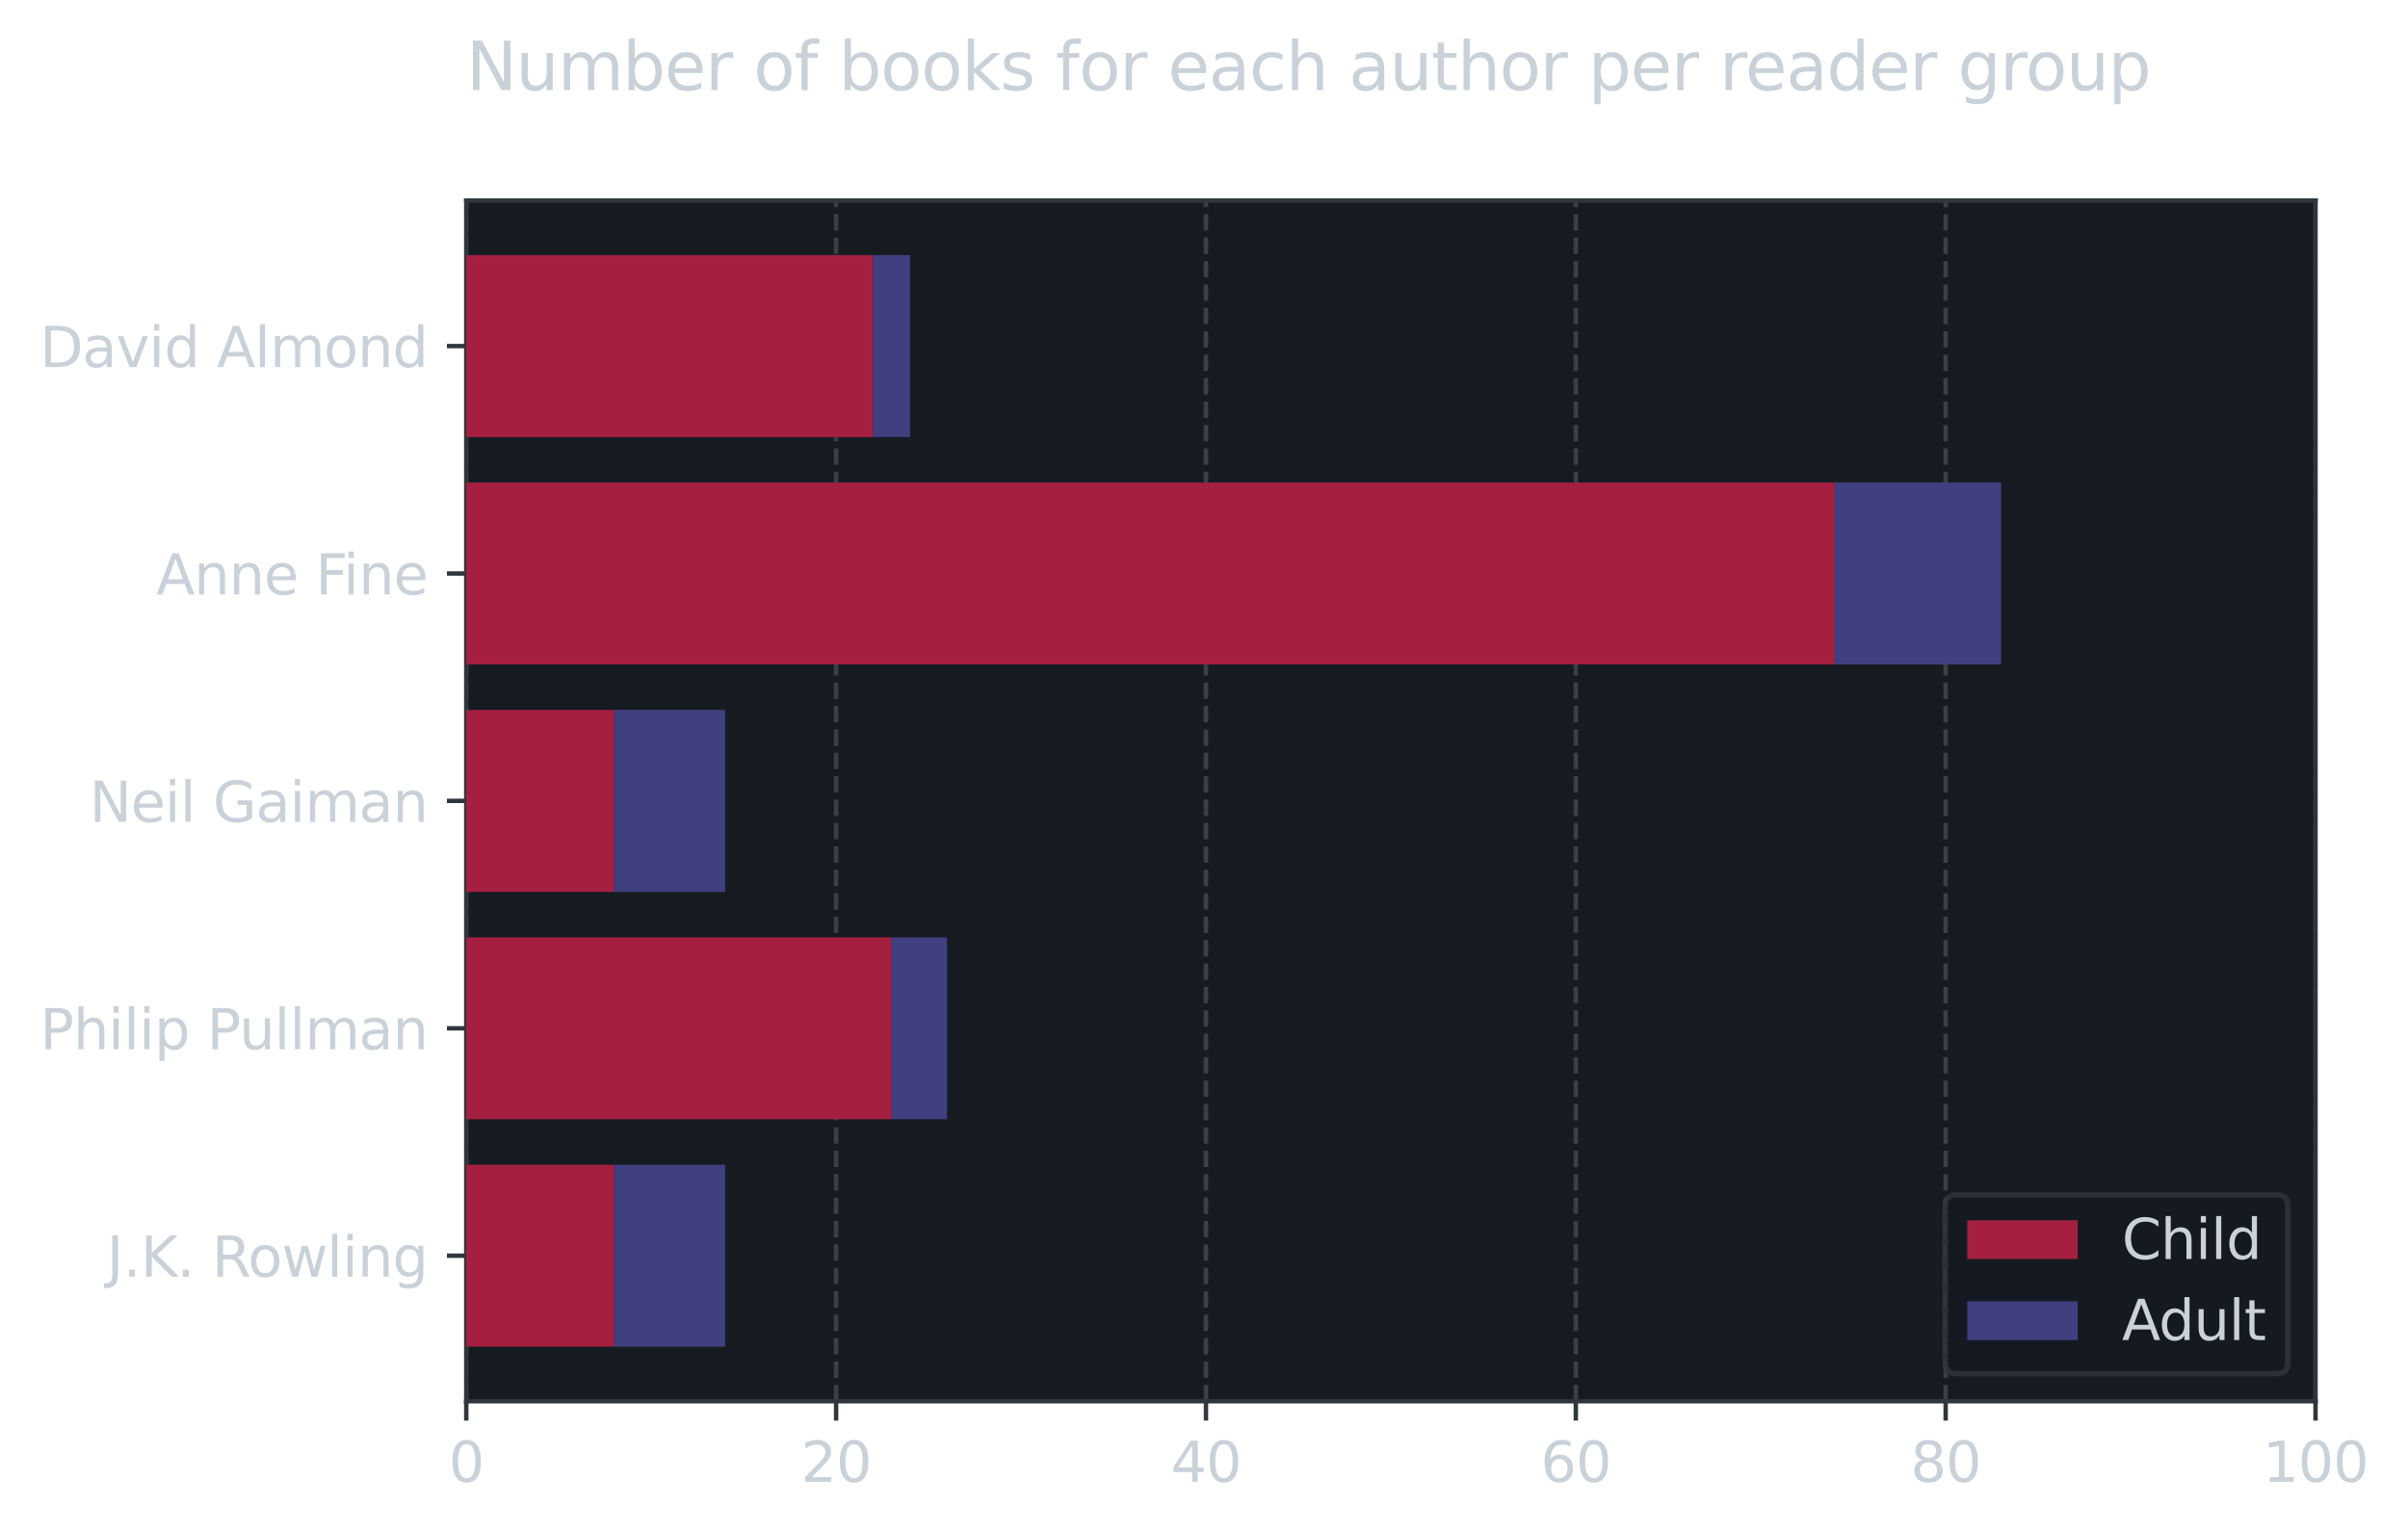 <?xml version="1.0" encoding="utf-8" standalone="no"?>
 <!DOCTYPE svg PUBLIC "-//W3C//DTD SVG 1.1//EN"
   "http://www.w3.org/Graphics/SVG/1.1/DTD/svg11.dtd">
 <svg xmlns:xlink="http://www.w3.org/1999/xlink" width="435.959pt" height="277.636pt" viewBox="0 0 435.959 277.636" xmlns="http://www.w3.org/2000/svg" version="1.1">
  <defs>
   <style type="text/css">*{stroke-linejoin: round; stroke-linecap: butt; fill: #c9d1d9;}</style>
  </defs>
  <g id="figure_1">
   <g id="patch_1">
    <path d="M 0 277.636 
 L 435.959 277.636 
 L 435.959 0 
 L 0 0 
 L 0 277.636 
 z
 " style="fill: none"/>
   </g>
   <g id="axes_1">
    <g id="patch_2">
     <path d="M 84.416 253.758 
 L 419.216 253.758 
 L 419.216 36.318 
 L 84.416 36.318 
 z
 " style="fill: #161b22"/>
    </g>
    <g id="matplotlib.axis_1">
     <g id="xtick_1">
      <g id="line2d_1">
       <path d="M 84.416 253.758 
 L 84.416 36.318 
 " clip-path="url(#p5e160c238b)" style="fill: none; stroke-dasharray: 2.96,1.28; stroke-dashoffset: 0; stroke: #b0b0b0; stroke-opacity: 0.25; stroke-width: 0.8"/>
      </g>
      <g id="line2d_2">
       <defs>
        <path id="md102bcd738" d="M 0 0 
 L 0 3.5 
 " style="stroke: #30363d; stroke-width: 0.8"/>
       </defs>
       <g>
        <use xlink:href="#md102bcd738" x="84.416" y="253.758" style="stroke: #30363d; stroke-width: 0.8"/>
       </g>
      </g>
      <g id="text_1">
       <!-- 0 -->
       <g transform="translate(81.234 268.357)scale(0.1 -0.1)">
        <defs>
         <path id="DejaVuSans-30" d="M 2034 4250 
 Q 1547 4250 1301 3770 
 Q 1056 3291 1056 2328 
 Q 1056 1369 1301 889 
 Q 1547 409 2034 409 
 Q 2525 409 2770 889 
 Q 3016 1369 3016 2328 
 Q 3016 3291 2770 3770 
 Q 2525 4250 2034 4250 
 z
 M 2034 4750 
 Q 2819 4750 3233 4129 
 Q 3647 3509 3647 2328 
 Q 3647 1150 3233 529 
 Q 2819 -91 2034 -91 
 Q 1250 -91 836 529 
 Q 422 1150 422 2328 
 Q 422 3509 836 4129 
 Q 1250 4750 2034 4750 
 z
 " transform="scale(0.016)"/>
        </defs>
        <use xlink:href="#DejaVuSans-30"/>
       </g>
      </g>
     </g>
     <g id="xtick_2">
      <g id="line2d_3">
       <path d="M 151.376 253.758 
 L 151.376 36.318 
 " clip-path="url(#p5e160c238b)" style="fill: none; stroke-dasharray: 2.96,1.28; stroke-dashoffset: 0; stroke: #b0b0b0; stroke-opacity: 0.25; stroke-width: 0.8"/>
      </g>
      <g id="line2d_4">
       <g>
        <use xlink:href="#md102bcd738" x="151.376" y="253.758" style="stroke: #30363d; stroke-width: 0.8"/>
       </g>
      </g>
      <g id="text_2">
       <!-- 20 -->
       <g transform="translate(145.013 268.357)scale(0.1 -0.1)">
        <defs>
         <path id="DejaVuSans-32" d="M 1228 531 
 L 3431 531 
 L 3431 0 
 L 469 0 
 L 469 531 
 Q 828 903 1448 1529 
 Q 2069 2156 2228 2338 
 Q 2531 2678 2651 2914 
 Q 2772 3150 2772 3378 
 Q 2772 3750 2511 3984 
 Q 2250 4219 1831 4219 
 Q 1534 4219 1204 4116 
 Q 875 4013 500 3803 
 L 500 4441 
 Q 881 4594 1212 4672 
 Q 1544 4750 1819 4750 
 Q 2544 4750 2975 4387 
 Q 3406 4025 3406 3419 
 Q 3406 3131 3298 2873 
 Q 3191 2616 2906 2266 
 Q 2828 2175 2409 1742 
 Q 1991 1309 1228 531 
 z
 " transform="scale(0.016)"/>
        </defs>
        <use xlink:href="#DejaVuSans-32"/>
        <use xlink:href="#DejaVuSans-30" x="63.623"/>
       </g>
      </g>
     </g>
     <g id="xtick_3">
      <g id="line2d_5">
       <path d="M 218.336 253.758 
 L 218.336 36.318 
 " clip-path="url(#p5e160c238b)" style="fill: none; stroke-dasharray: 2.96,1.28; stroke-dashoffset: 0; stroke: #b0b0b0; stroke-opacity: 0.25; stroke-width: 0.8"/>
      </g>
      <g id="line2d_6">
       <g>
        <use xlink:href="#md102bcd738" x="218.336" y="253.758" style="stroke: #30363d; stroke-width: 0.8"/>
       </g>
      </g>
      <g id="text_3">
       <!-- 40 -->
       <g transform="translate(211.973 268.357)scale(0.1 -0.1)">
        <defs>
         <path id="DejaVuSans-34" d="M 2419 4116 
 L 825 1625 
 L 2419 1625 
 L 2419 4116 
 z
 M 2253 4666 
 L 3047 4666 
 L 3047 1625 
 L 3713 1625 
 L 3713 1100 
 L 3047 1100 
 L 3047 0 
 L 2419 0 
 L 2419 1100 
 L 313 1100 
 L 313 1709 
 L 2253 4666 
 z
 " transform="scale(0.016)"/>
        </defs>
        <use xlink:href="#DejaVuSans-34"/>
        <use xlink:href="#DejaVuSans-30" x="63.623"/>
       </g>
      </g>
     </g>
     <g id="xtick_4">
      <g id="line2d_7">
       <path d="M 285.296 253.758 
 L 285.296 36.318 
 " clip-path="url(#p5e160c238b)" style="fill: none; stroke-dasharray: 2.96,1.28; stroke-dashoffset: 0; stroke: #b0b0b0; stroke-opacity: 0.25; stroke-width: 0.8"/>
      </g>
      <g id="line2d_8">
       <g>
        <use xlink:href="#md102bcd738" x="285.296" y="253.758" style="stroke: #30363d; stroke-width: 0.8"/>
       </g>
      </g>
      <g id="text_4">
       <!-- 60 -->
       <g transform="translate(278.933 268.357)scale(0.1 -0.1)">
        <defs>
         <path id="DejaVuSans-36" d="M 2113 2584 
 Q 1688 2584 1439 2293 
 Q 1191 2003 1191 1497 
 Q 1191 994 1439 701 
 Q 1688 409 2113 409 
 Q 2538 409 2786 701 
 Q 3034 994 3034 1497 
 Q 3034 2003 2786 2293 
 Q 2538 2584 2113 2584 
 z
 M 3366 4563 
 L 3366 3988 
 Q 3128 4100 2886 4159 
 Q 2644 4219 2406 4219 
 Q 1781 4219 1451 3797 
 Q 1122 3375 1075 2522 
 Q 1259 2794 1537 2939 
 Q 1816 3084 2150 3084 
 Q 2853 3084 3261 2657 
 Q 3669 2231 3669 1497 
 Q 3669 778 3244 343 
 Q 2819 -91 2113 -91 
 Q 1303 -91 875 529 
 Q 447 1150 447 2328 
 Q 447 3434 972 4092 
 Q 1497 4750 2381 4750 
 Q 2619 4750 2861 4703 
 Q 3103 4656 3366 4563 
 z
 " transform="scale(0.016)"/>
        </defs>
        <use xlink:href="#DejaVuSans-36"/>
        <use xlink:href="#DejaVuSans-30" x="63.623"/>
       </g>
      </g>
     </g>
     <g id="xtick_5">
      <g id="line2d_9">
       <path d="M 352.256 253.758 
 L 352.256 36.318 
 " clip-path="url(#p5e160c238b)" style="fill: none; stroke-dasharray: 2.96,1.28; stroke-dashoffset: 0; stroke: #b0b0b0; stroke-opacity: 0.25; stroke-width: 0.8"/>
      </g>
      <g id="line2d_10">
       <g>
        <use xlink:href="#md102bcd738" x="352.256" y="253.758" style="stroke: #30363d; stroke-width: 0.8"/>
       </g>
      </g>
      <g id="text_5">
       <!-- 80 -->
       <g transform="translate(345.893 268.357)scale(0.1 -0.1)">
        <defs>
         <path id="DejaVuSans-38" d="M 2034 2216 
 Q 1584 2216 1326 1975 
 Q 1069 1734 1069 1313 
 Q 1069 891 1326 650 
 Q 1584 409 2034 409 
 Q 2484 409 2743 651 
 Q 3003 894 3003 1313 
 Q 3003 1734 2745 1975 
 Q 2488 2216 2034 2216 
 z
 M 1403 2484 
 Q 997 2584 770 2862 
 Q 544 3141 544 3541 
 Q 544 4100 942 4425 
 Q 1341 4750 2034 4750 
 Q 2731 4750 3128 4425 
 Q 3525 4100 3525 3541 
 Q 3525 3141 3298 2862 
 Q 3072 2584 2669 2484 
 Q 3125 2378 3379 2068 
 Q 3634 1759 3634 1313 
 Q 3634 634 3220 271 
 Q 2806 -91 2034 -91 
 Q 1263 -91 848 271 
 Q 434 634 434 1313 
 Q 434 1759 690 2068 
 Q 947 2378 1403 2484 
 z
 M 1172 3481 
 Q 1172 3119 1398 2916 
 Q 1625 2713 2034 2713 
 Q 2441 2713 2670 2916 
 Q 2900 3119 2900 3481 
 Q 2900 3844 2670 4047 
 Q 2441 4250 2034 4250 
 Q 1625 4250 1398 4047 
 Q 1172 3844 1172 3481 
 z
 " transform="scale(0.016)"/>
        </defs>
        <use xlink:href="#DejaVuSans-38"/>
        <use xlink:href="#DejaVuSans-30" x="63.623"/>
       </g>
      </g>
     </g>
     <g id="xtick_6">
      <g id="line2d_11">
       <path d="M 419.216 253.758 
 L 419.216 36.318 
 " clip-path="url(#p5e160c238b)" style="fill: none; stroke-dasharray: 2.96,1.28; stroke-dashoffset: 0; stroke: #b0b0b0; stroke-opacity: 0.25; stroke-width: 0.8"/>
      </g>
      <g id="line2d_12">
       <g>
        <use xlink:href="#md102bcd738" x="419.216" y="253.758" style="stroke: #30363d; stroke-width: 0.8"/>
       </g>
      </g>
      <g id="text_6">
       <!-- 100 -->
       <g transform="translate(409.672 268.357)scale(0.1 -0.1)">
        <defs>
         <path id="DejaVuSans-31" d="M 794 531 
 L 1825 531 
 L 1825 4091 
 L 703 3866 
 L 703 4441 
 L 1819 4666 
 L 2450 4666 
 L 2450 531 
 L 3481 531 
 L 3481 0 
 L 794 0 
 L 794 531 
 z
 " transform="scale(0.016)"/>
        </defs>
        <use xlink:href="#DejaVuSans-31"/>
        <use xlink:href="#DejaVuSans-30" x="63.623"/>
        <use xlink:href="#DejaVuSans-30" x="127.246"/>
       </g>
      </g>
     </g>
    </g>
    <g id="matplotlib.axis_2">
     <g id="ytick_1">
      <g id="line2d_13">
       <defs>
        <path id="m0248fae591" d="M 0 0 
 L -3.5 0 
 " style="stroke: #30363d; stroke-width: 0.8"/>
       </defs>
       <g>
        <use xlink:href="#m0248fae591" x="84.416" y="227.402" style="stroke: #30363d; stroke-width: 0.8"/>
       </g>
      </g>
      <g id="text_7">
       <!-- J.K. Rowling -->
       <g transform="translate(19.336 231.201)scale(0.1 -0.1)">
        <defs>
         <path id="DejaVuSans-4a" d="M 628 4666 
 L 1259 4666 
 L 1259 325 
 Q 1259 -519 939 -900 
 Q 619 -1281 -91 -1281 
 L -331 -1281 
 L -331 -750 
 L -134 -750 
 Q 284 -750 456 -515 
 Q 628 -281 628 325 
 L 628 4666 
 z
 " transform="scale(0.016)"/>
         <path id="DejaVuSans-2e" d="M 684 794 
 L 1344 794 
 L 1344 0 
 L 684 0 
 L 684 794 
 z
 " transform="scale(0.016)"/>
         <path id="DejaVuSans-4b" d="M 628 4666 
 L 1259 4666 
 L 1259 2694 
 L 3353 4666 
 L 4166 4666 
 L 1850 2491 
 L 4331 0 
 L 3500 0 
 L 1259 2247 
 L 1259 0 
 L 628 0 
 L 628 4666 
 z
 " transform="scale(0.016)"/>
         <path id="DejaVuSans-20" transform="scale(0.016)"/>
         <path id="DejaVuSans-52" d="M 2841 2188 
 Q 3044 2119 3236 1894 
 Q 3428 1669 3622 1275 
 L 4263 0 
 L 3584 0 
 L 2988 1197 
 Q 2756 1666 2539 1819 
 Q 2322 1972 1947 1972 
 L 1259 1972 
 L 1259 0 
 L 628 0 
 L 628 4666 
 L 2053 4666 
 Q 2853 4666 3247 4331 
 Q 3641 3997 3641 3322 
 Q 3641 2881 3436 2590 
 Q 3231 2300 2841 2188 
 z
 M 1259 4147 
 L 1259 2491 
 L 2053 2491 
 Q 2509 2491 2742 2702 
 Q 2975 2913 2975 3322 
 Q 2975 3731 2742 3939 
 Q 2509 4147 2053 4147 
 L 1259 4147 
 z
 " transform="scale(0.016)"/>
         <path id="DejaVuSans-6f" d="M 1959 3097 
 Q 1497 3097 1228 2736 
 Q 959 2375 959 1747 
 Q 959 1119 1226 758 
 Q 1494 397 1959 397 
 Q 2419 397 2687 759 
 Q 2956 1122 2956 1747 
 Q 2956 2369 2687 2733 
 Q 2419 3097 1959 3097 
 z
 M 1959 3584 
 Q 2709 3584 3137 3096 
 Q 3566 2609 3566 1747 
 Q 3566 888 3137 398 
 Q 2709 -91 1959 -91 
 Q 1206 -91 779 398 
 Q 353 888 353 1747 
 Q 353 2609 779 3096 
 Q 1206 3584 1959 3584 
 z
 " transform="scale(0.016)"/>
         <path id="DejaVuSans-77" d="M 269 3500 
 L 844 3500 
 L 1563 769 
 L 2278 3500 
 L 2956 3500 
 L 3675 769 
 L 4391 3500 
 L 4966 3500 
 L 4050 0 
 L 3372 0 
 L 2619 2869 
 L 1863 0 
 L 1184 0 
 L 269 3500 
 z
 " transform="scale(0.016)"/>
         <path id="DejaVuSans-6c" d="M 603 4863 
 L 1178 4863 
 L 1178 0 
 L 603 0 
 L 603 4863 
 z
 " transform="scale(0.016)"/>
         <path id="DejaVuSans-69" d="M 603 3500 
 L 1178 3500 
 L 1178 0 
 L 603 0 
 L 603 3500 
 z
 M 603 4863 
 L 1178 4863 
 L 1178 4134 
 L 603 4134 
 L 603 4863 
 z
 " transform="scale(0.016)"/>
         <path id="DejaVuSans-6e" d="M 3513 2113 
 L 3513 0 
 L 2938 0 
 L 2938 2094 
 Q 2938 2591 2744 2837 
 Q 2550 3084 2163 3084 
 Q 1697 3084 1428 2787 
 Q 1159 2491 1159 1978 
 L 1159 0 
 L 581 0 
 L 581 3500 
 L 1159 3500 
 L 1159 2956 
 Q 1366 3272 1645 3428 
 Q 1925 3584 2291 3584 
 Q 2894 3584 3203 3211 
 Q 3513 2838 3513 2113 
 z
 " transform="scale(0.016)"/>
         <path id="DejaVuSans-67" d="M 2906 1791 
 Q 2906 2416 2648 2759 
 Q 2391 3103 1925 3103 
 Q 1463 3103 1205 2759 
 Q 947 2416 947 1791 
 Q 947 1169 1205 825 
 Q 1463 481 1925 481 
 Q 2391 481 2648 825 
 Q 2906 1169 2906 1791 
 z
 M 3481 434 
 Q 3481 -459 3084 -895 
 Q 2688 -1331 1869 -1331 
 Q 1566 -1331 1297 -1286 
 Q 1028 -1241 775 -1147 
 L 775 -588 
 Q 1028 -725 1275 -790 
 Q 1522 -856 1778 -856 
 Q 2344 -856 2625 -561 
 Q 2906 -266 2906 331 
 L 2906 616 
 Q 2728 306 2450 153 
 Q 2172 0 1784 0 
 Q 1141 0 747 490 
 Q 353 981 353 1791 
 Q 353 2603 747 3093 
 Q 1141 3584 1784 3584 
 Q 2172 3584 2450 3431 
 Q 2728 3278 2906 2969 
 L 2906 3500 
 L 3481 3500 
 L 3481 434 
 z
 " transform="scale(0.016)"/>
        </defs>
        <use xlink:href="#DejaVuSans-4a"/>
        <use xlink:href="#DejaVuSans-2e" x="29.492"/>
        <use xlink:href="#DejaVuSans-4b" x="61.279"/>
        <use xlink:href="#DejaVuSans-2e" x="126.855"/>
        <use xlink:href="#DejaVuSans-20" x="158.643"/>
        <use xlink:href="#DejaVuSans-52" x="190.43"/>
        <use xlink:href="#DejaVuSans-6f" x="255.412"/>
        <use xlink:href="#DejaVuSans-77" x="316.594"/>
        <use xlink:href="#DejaVuSans-6c" x="398.381"/>
        <use xlink:href="#DejaVuSans-69" x="426.164"/>
        <use xlink:href="#DejaVuSans-6e" x="453.947"/>
        <use xlink:href="#DejaVuSans-67" x="517.326"/>
       </g>
      </g>
     </g>
     <g id="ytick_2">
      <g id="line2d_14">
       <g>
        <use xlink:href="#m0248fae591" x="84.416" y="186.22" style="stroke: #30363d; stroke-width: 0.8"/>
       </g>
      </g>
      <g id="text_8">
       <!-- Philip Pullman -->
       <g transform="translate(7.233 190.019)scale(0.1 -0.1)">
        <defs>
         <path id="DejaVuSans-50" d="M 1259 4147 
 L 1259 2394 
 L 2053 2394 
 Q 2494 2394 2734 2622 
 Q 2975 2850 2975 3272 
 Q 2975 3691 2734 3919 
 Q 2494 4147 2053 4147 
 L 1259 4147 
 z
 M 628 4666 
 L 2053 4666 
 Q 2838 4666 3239 4311 
 Q 3641 3956 3641 3272 
 Q 3641 2581 3239 2228 
 Q 2838 1875 2053 1875 
 L 1259 1875 
 L 1259 0 
 L 628 0 
 L 628 4666 
 z
 " transform="scale(0.016)"/>
         <path id="DejaVuSans-68" d="M 3513 2113 
 L 3513 0 
 L 2938 0 
 L 2938 2094 
 Q 2938 2591 2744 2837 
 Q 2550 3084 2163 3084 
 Q 1697 3084 1428 2787 
 Q 1159 2491 1159 1978 
 L 1159 0 
 L 581 0 
 L 581 4863 
 L 1159 4863 
 L 1159 2956 
 Q 1366 3272 1645 3428 
 Q 1925 3584 2291 3584 
 Q 2894 3584 3203 3211 
 Q 3513 2838 3513 2113 
 z
 " transform="scale(0.016)"/>
         <path id="DejaVuSans-70" d="M 1159 525 
 L 1159 -1331 
 L 581 -1331 
 L 581 3500 
 L 1159 3500 
 L 1159 2969 
 Q 1341 3281 1617 3432 
 Q 1894 3584 2278 3584 
 Q 2916 3584 3314 3078 
 Q 3713 2572 3713 1747 
 Q 3713 922 3314 415 
 Q 2916 -91 2278 -91 
 Q 1894 -91 1617 61 
 Q 1341 213 1159 525 
 z
 M 3116 1747 
 Q 3116 2381 2855 2742 
 Q 2594 3103 2138 3103 
 Q 1681 3103 1420 2742 
 Q 1159 2381 1159 1747 
 Q 1159 1113 1420 752 
 Q 1681 391 2138 391 
 Q 2594 391 2855 752 
 Q 3116 1113 3116 1747 
 z
 " transform="scale(0.016)"/>
         <path id="DejaVuSans-75" d="M 544 1381 
 L 544 3500 
 L 1119 3500 
 L 1119 1403 
 Q 1119 906 1312 657 
 Q 1506 409 1894 409 
 Q 2359 409 2629 706 
 Q 2900 1003 2900 1516 
 L 2900 3500 
 L 3475 3500 
 L 3475 0 
 L 2900 0 
 L 2900 538 
 Q 2691 219 2414 64 
 Q 2138 -91 1772 -91 
 Q 1169 -91 856 284 
 Q 544 659 544 1381 
 z
 M 1991 3584 
 L 1991 3584 
 z
 " transform="scale(0.016)"/>
         <path id="DejaVuSans-6d" d="M 3328 2828 
 Q 3544 3216 3844 3400 
 Q 4144 3584 4550 3584 
 Q 5097 3584 5394 3201 
 Q 5691 2819 5691 2113 
 L 5691 0 
 L 5113 0 
 L 5113 2094 
 Q 5113 2597 4934 2840 
 Q 4756 3084 4391 3084 
 Q 3944 3084 3684 2787 
 Q 3425 2491 3425 1978 
 L 3425 0 
 L 2847 0 
 L 2847 2094 
 Q 2847 2600 2669 2842 
 Q 2491 3084 2119 3084 
 Q 1678 3084 1418 2786 
 Q 1159 2488 1159 1978 
 L 1159 0 
 L 581 0 
 L 581 3500 
 L 1159 3500 
 L 1159 2956 
 Q 1356 3278 1631 3431 
 Q 1906 3584 2284 3584 
 Q 2666 3584 2933 3390 
 Q 3200 3197 3328 2828 
 z
 " transform="scale(0.016)"/>
         <path id="DejaVuSans-61" d="M 2194 1759 
 Q 1497 1759 1228 1600 
 Q 959 1441 959 1056 
 Q 959 750 1161 570 
 Q 1363 391 1709 391 
 Q 2188 391 2477 730 
 Q 2766 1069 2766 1631 
 L 2766 1759 
 L 2194 1759 
 z
 M 3341 1997 
 L 3341 0 
 L 2766 0 
 L 2766 531 
 Q 2569 213 2275 61 
 Q 1981 -91 1556 -91 
 Q 1019 -91 701 211 
 Q 384 513 384 1019 
 Q 384 1609 779 1909 
 Q 1175 2209 1959 2209 
 L 2766 2209 
 L 2766 2266 
 Q 2766 2663 2505 2880 
 Q 2244 3097 1772 3097 
 Q 1472 3097 1187 3025 
 Q 903 2953 641 2809 
 L 641 3341 
 Q 956 3463 1253 3523 
 Q 1550 3584 1831 3584 
 Q 2591 3584 2966 3190 
 Q 3341 2797 3341 1997 
 z
 " transform="scale(0.016)"/>
        </defs>
        <use xlink:href="#DejaVuSans-50"/>
        <use xlink:href="#DejaVuSans-68" x="60.303"/>
        <use xlink:href="#DejaVuSans-69" x="123.682"/>
        <use xlink:href="#DejaVuSans-6c" x="151.465"/>
        <use xlink:href="#DejaVuSans-69" x="179.248"/>
        <use xlink:href="#DejaVuSans-70" x="207.031"/>
        <use xlink:href="#DejaVuSans-20" x="270.508"/>
        <use xlink:href="#DejaVuSans-50" x="302.295"/>
        <use xlink:href="#DejaVuSans-75" x="360.848"/>
        <use xlink:href="#DejaVuSans-6c" x="424.227"/>
        <use xlink:href="#DejaVuSans-6c" x="452.01"/>
        <use xlink:href="#DejaVuSans-6d" x="479.793"/>
        <use xlink:href="#DejaVuSans-61" x="577.205"/>
        <use xlink:href="#DejaVuSans-6e" x="638.484"/>
       </g>
      </g>
     </g>
     <g id="ytick_3">
      <g id="line2d_15">
       <g>
        <use xlink:href="#m0248fae591" x="84.416" y="145.038" style="stroke: #30363d; stroke-width: 0.8"/>
       </g>
      </g>
      <g id="text_9">
       <!-- Neil Gaiman -->
       <g transform="translate(16.186 148.837)scale(0.1 -0.1)">
        <defs>
         <path id="DejaVuSans-4e" d="M 628 4666 
 L 1478 4666 
 L 3547 763 
 L 3547 4666 
 L 4159 4666 
 L 4159 0 
 L 3309 0 
 L 1241 3903 
 L 1241 0 
 L 628 0 
 L 628 4666 
 z
 " transform="scale(0.016)"/>
         <path id="DejaVuSans-65" d="M 3597 1894 
 L 3597 1613 
 L 953 1613 
 Q 991 1019 1311 708 
 Q 1631 397 2203 397 
 Q 2534 397 2845 478 
 Q 3156 559 3463 722 
 L 3463 178 
 Q 3153 47 2828 -22 
 Q 2503 -91 2169 -91 
 Q 1331 -91 842 396 
 Q 353 884 353 1716 
 Q 353 2575 817 3079 
 Q 1281 3584 2069 3584 
 Q 2775 3584 3186 3129 
 Q 3597 2675 3597 1894 
 z
 M 3022 2063 
 Q 3016 2534 2758 2815 
 Q 2500 3097 2075 3097 
 Q 1594 3097 1305 2825 
 Q 1016 2553 972 2059 
 L 3022 2063 
 z
 " transform="scale(0.016)"/>
         <path id="DejaVuSans-47" d="M 3809 666 
 L 3809 1919 
 L 2778 1919 
 L 2778 2438 
 L 4434 2438 
 L 4434 434 
 Q 4069 175 3628 42 
 Q 3188 -91 2688 -91 
 Q 1594 -91 976 548 
 Q 359 1188 359 2328 
 Q 359 3472 976 4111 
 Q 1594 4750 2688 4750 
 Q 3144 4750 3555 4637 
 Q 3966 4525 4313 4306 
 L 4313 3634 
 Q 3963 3931 3569 4081 
 Q 3175 4231 2741 4231 
 Q 1884 4231 1454 3753 
 Q 1025 3275 1025 2328 
 Q 1025 1384 1454 906 
 Q 1884 428 2741 428 
 Q 3075 428 3337 486 
 Q 3600 544 3809 666 
 z
 " transform="scale(0.016)"/>
        </defs>
        <use xlink:href="#DejaVuSans-4e"/>
        <use xlink:href="#DejaVuSans-65" x="74.805"/>
        <use xlink:href="#DejaVuSans-69" x="136.328"/>
        <use xlink:href="#DejaVuSans-6c" x="164.111"/>
        <use xlink:href="#DejaVuSans-20" x="191.895"/>
        <use xlink:href="#DejaVuSans-47" x="223.682"/>
        <use xlink:href="#DejaVuSans-61" x="301.172"/>
        <use xlink:href="#DejaVuSans-69" x="362.451"/>
        <use xlink:href="#DejaVuSans-6d" x="390.234"/>
        <use xlink:href="#DejaVuSans-61" x="487.646"/>
        <use xlink:href="#DejaVuSans-6e" x="548.926"/>
       </g>
      </g>
     </g>
     <g id="ytick_4">
      <g id="line2d_16">
       <g>
        <use xlink:href="#m0248fae591" x="84.416" y="103.856" style="stroke: #30363d; stroke-width: 0.8"/>
       </g>
      </g>
      <g id="text_10">
       <!-- Anne Fine -->
       <g transform="translate(28.273 107.656)scale(0.1 -0.1)">
        <defs>
         <path id="DejaVuSans-41" d="M 2188 4044 
 L 1331 1722 
 L 3047 1722 
 L 2188 4044 
 z
 M 1831 4666 
 L 2547 4666 
 L 4325 0 
 L 3669 0 
 L 3244 1197 
 L 1141 1197 
 L 716 0 
 L 50 0 
 L 1831 4666 
 z
 " transform="scale(0.016)"/>
         <path id="DejaVuSans-46" d="M 628 4666 
 L 3309 4666 
 L 3309 4134 
 L 1259 4134 
 L 1259 2759 
 L 3109 2759 
 L 3109 2228 
 L 1259 2228 
 L 1259 0 
 L 628 0 
 L 628 4666 
 z
 " transform="scale(0.016)"/>
        </defs>
        <use xlink:href="#DejaVuSans-41"/>
        <use xlink:href="#DejaVuSans-6e" x="68.408"/>
        <use xlink:href="#DejaVuSans-6e" x="131.787"/>
        <use xlink:href="#DejaVuSans-65" x="195.166"/>
        <use xlink:href="#DejaVuSans-20" x="256.689"/>
        <use xlink:href="#DejaVuSans-46" x="288.477"/>
        <use xlink:href="#DejaVuSans-69" x="338.746"/>
        <use xlink:href="#DejaVuSans-6e" x="366.529"/>
        <use xlink:href="#DejaVuSans-65" x="429.908"/>
       </g>
      </g>
     </g>
     <g id="ytick_5">
      <g id="line2d_17">
       <g>
        <use xlink:href="#m0248fae591" x="84.416" y="62.674" style="stroke: #30363d; stroke-width: 0.8"/>
       </g>
      </g>
      <g id="text_11">
       <!-- David Almond -->
       <g transform="translate(7.2 66.474)scale(0.1 -0.1)">
        <defs>
         <path id="DejaVuSans-44" d="M 1259 4147 
 L 1259 519 
 L 2022 519 
 Q 2988 519 3436 956 
 Q 3884 1394 3884 2338 
 Q 3884 3275 3436 3711 
 Q 2988 4147 2022 4147 
 L 1259 4147 
 z
 M 628 4666 
 L 1925 4666 
 Q 3281 4666 3915 4102 
 Q 4550 3538 4550 2338 
 Q 4550 1131 3912 565 
 Q 3275 0 1925 0 
 L 628 0 
 L 628 4666 
 z
 " transform="scale(0.016)"/>
         <path id="DejaVuSans-76" d="M 191 3500 
 L 800 3500 
 L 1894 563 
 L 2988 3500 
 L 3597 3500 
 L 2284 0 
 L 1503 0 
 L 191 3500 
 z
 " transform="scale(0.016)"/>
         <path id="DejaVuSans-64" d="M 2906 2969 
 L 2906 4863 
 L 3481 4863 
 L 3481 0 
 L 2906 0 
 L 2906 525 
 Q 2725 213 2448 61 
 Q 2172 -91 1784 -91 
 Q 1150 -91 751 415 
 Q 353 922 353 1747 
 Q 353 2572 751 3078 
 Q 1150 3584 1784 3584 
 Q 2172 3584 2448 3432 
 Q 2725 3281 2906 2969 
 z
 M 947 1747 
 Q 947 1113 1208 752 
 Q 1469 391 1925 391 
 Q 2381 391 2643 752 
 Q 2906 1113 2906 1747 
 Q 2906 2381 2643 2742 
 Q 2381 3103 1925 3103 
 Q 1469 3103 1208 2742 
 Q 947 2381 947 1747 
 z
 " transform="scale(0.016)"/>
        </defs>
        <use xlink:href="#DejaVuSans-44"/>
        <use xlink:href="#DejaVuSans-61" x="77.002"/>
        <use xlink:href="#DejaVuSans-76" x="138.281"/>
        <use xlink:href="#DejaVuSans-69" x="197.461"/>
        <use xlink:href="#DejaVuSans-64" x="225.244"/>
        <use xlink:href="#DejaVuSans-20" x="288.721"/>
        <use xlink:href="#DejaVuSans-41" x="320.508"/>
        <use xlink:href="#DejaVuSans-6c" x="388.916"/>
        <use xlink:href="#DejaVuSans-6d" x="416.699"/>
        <use xlink:href="#DejaVuSans-6f" x="514.111"/>
        <use xlink:href="#DejaVuSans-6e" x="575.293"/>
        <use xlink:href="#DejaVuSans-64" x="638.672"/>
       </g>
      </g>
     </g>
    </g>
    <g id="patch_3">
     <path d="M 84.416 253.758 
 L 84.416 36.318 
 " style="fill: none; stroke: #30363d; stroke-width: 0.8; stroke-linejoin: miter; stroke-linecap: square"/>
    </g>
    <g id="patch_4">
     <path d="M 419.216 253.758 
 L 419.216 36.318 
 " style="fill: none; stroke: #30363d; stroke-width: 0.8; stroke-linejoin: miter; stroke-linecap: square"/>
    </g>
    <g id="patch_5">
     <path d="M 84.416 253.758 
 L 419.216 253.758 
 " style="fill: none; stroke: #30363d; stroke-width: 0.8; stroke-linejoin: miter; stroke-linecap: square"/>
    </g>
    <g id="patch_6">
     <path d="M 84.416 36.318 
 L 419.216 36.318 
 " style="fill: none; stroke: #30363d; stroke-width: 0.8; stroke-linejoin: miter; stroke-linecap: square"/>
    </g>
    <g id="text_12">
     <!-- Number of books for each author per reader group -->
     <g transform="translate(84.416 16.318)scale(0.12 -0.12)">
      <defs>
       <path id="DejaVuSans-62" d="M 3116 1747 
 Q 3116 2381 2855 2742 
 Q 2594 3103 2138 3103 
 Q 1681 3103 1420 2742 
 Q 1159 2381 1159 1747 
 Q 1159 1113 1420 752 
 Q 1681 391 2138 391 
 Q 2594 391 2855 752 
 Q 3116 1113 3116 1747 
 z
 M 1159 2969 
 Q 1341 3281 1617 3432 
 Q 1894 3584 2278 3584 
 Q 2916 3584 3314 3078 
 Q 3713 2572 3713 1747 
 Q 3713 922 3314 415 
 Q 2916 -91 2278 -91 
 Q 1894 -91 1617 61 
 Q 1341 213 1159 525 
 L 1159 0 
 L 581 0 
 L 581 4863 
 L 1159 4863 
 L 1159 2969 
 z
 " transform="scale(0.016)"/>
       <path id="DejaVuSans-72" d="M 2631 2963 
 Q 2534 3019 2420 3045 
 Q 2306 3072 2169 3072 
 Q 1681 3072 1420 2755 
 Q 1159 2438 1159 1844 
 L 1159 0 
 L 581 0 
 L 581 3500 
 L 1159 3500 
 L 1159 2956 
 Q 1341 3275 1631 3429 
 Q 1922 3584 2338 3584 
 Q 2397 3584 2469 3576 
 Q 2541 3569 2628 3553 
 L 2631 2963 
 z
 " transform="scale(0.016)"/>
       <path id="DejaVuSans-66" d="M 2375 4863 
 L 2375 4384 
 L 1825 4384 
 Q 1516 4384 1395 4259 
 Q 1275 4134 1275 3809 
 L 1275 3500 
 L 2222 3500 
 L 2222 3053 
 L 1275 3053 
 L 1275 0 
 L 697 0 
 L 697 3053 
 L 147 3053 
 L 147 3500 
 L 697 3500 
 L 697 3744 
 Q 697 4328 969 4595 
 Q 1241 4863 1831 4863 
 L 2375 4863 
 z
 " transform="scale(0.016)"/>
       <path id="DejaVuSans-6b" d="M 581 4863 
 L 1159 4863 
 L 1159 1991 
 L 2875 3500 
 L 3609 3500 
 L 1753 1863 
 L 3688 0 
 L 2938 0 
 L 1159 1709 
 L 1159 0 
 L 581 0 
 L 581 4863 
 z
 " transform="scale(0.016)"/>
       <path id="DejaVuSans-73" d="M 2834 3397 
 L 2834 2853 
 Q 2591 2978 2328 3040 
 Q 2066 3103 1784 3103 
 Q 1356 3103 1142 2972 
 Q 928 2841 928 2578 
 Q 928 2378 1081 2264 
 Q 1234 2150 1697 2047 
 L 1894 2003 
 Q 2506 1872 2764 1633 
 Q 3022 1394 3022 966 
 Q 3022 478 2636 193 
 Q 2250 -91 1575 -91 
 Q 1294 -91 989 -36 
 Q 684 19 347 128 
 L 347 722 
 Q 666 556 975 473 
 Q 1284 391 1588 391 
 Q 1994 391 2212 530 
 Q 2431 669 2431 922 
 Q 2431 1156 2273 1281 
 Q 2116 1406 1581 1522 
 L 1381 1569 
 Q 847 1681 609 1914 
 Q 372 2147 372 2553 
 Q 372 3047 722 3315 
 Q 1072 3584 1716 3584 
 Q 2034 3584 2315 3537 
 Q 2597 3491 2834 3397 
 z
 " transform="scale(0.016)"/>
       <path id="DejaVuSans-63" d="M 3122 3366 
 L 3122 2828 
 Q 2878 2963 2633 3030 
 Q 2388 3097 2138 3097 
 Q 1578 3097 1268 2742 
 Q 959 2388 959 1747 
 Q 959 1106 1268 751 
 Q 1578 397 2138 397 
 Q 2388 397 2633 464 
 Q 2878 531 3122 666 
 L 3122 134 
 Q 2881 22 2623 -34 
 Q 2366 -91 2075 -91 
 Q 1284 -91 818 406 
 Q 353 903 353 1747 
 Q 353 2603 823 3093 
 Q 1294 3584 2113 3584 
 Q 2378 3584 2631 3529 
 Q 2884 3475 3122 3366 
 z
 " transform="scale(0.016)"/>
       <path id="DejaVuSans-74" d="M 1172 4494 
 L 1172 3500 
 L 2356 3500 
 L 2356 3053 
 L 1172 3053 
 L 1172 1153 
 Q 1172 725 1289 603 
 Q 1406 481 1766 481 
 L 2356 481 
 L 2356 0 
 L 1766 0 
 Q 1100 0 847 248 
 Q 594 497 594 1153 
 L 594 3053 
 L 172 3053 
 L 172 3500 
 L 594 3500 
 L 594 4494 
 L 1172 4494 
 z
 " transform="scale(0.016)"/>
      </defs>
      <use xlink:href="#DejaVuSans-4e"/>
      <use xlink:href="#DejaVuSans-75" x="74.805"/>
      <use xlink:href="#DejaVuSans-6d" x="138.184"/>
      <use xlink:href="#DejaVuSans-62" x="235.596"/>
      <use xlink:href="#DejaVuSans-65" x="299.072"/>
      <use xlink:href="#DejaVuSans-72" x="360.596"/>
      <use xlink:href="#DejaVuSans-20" x="401.709"/>
      <use xlink:href="#DejaVuSans-6f" x="433.496"/>
      <use xlink:href="#DejaVuSans-66" x="494.678"/>
      <use xlink:href="#DejaVuSans-20" x="529.883"/>
      <use xlink:href="#DejaVuSans-62" x="561.67"/>
      <use xlink:href="#DejaVuSans-6f" x="625.146"/>
      <use xlink:href="#DejaVuSans-6f" x="686.328"/>
      <use xlink:href="#DejaVuSans-6b" x="747.51"/>
      <use xlink:href="#DejaVuSans-73" x="805.42"/>
      <use xlink:href="#DejaVuSans-20" x="857.52"/>
      <use xlink:href="#DejaVuSans-66" x="889.307"/>
      <use xlink:href="#DejaVuSans-6f" x="924.512"/>
      <use xlink:href="#DejaVuSans-72" x="985.693"/>
      <use xlink:href="#DejaVuSans-20" x="1026.807"/>
      <use xlink:href="#DejaVuSans-65" x="1058.594"/>
      <use xlink:href="#DejaVuSans-61" x="1120.117"/>
      <use xlink:href="#DejaVuSans-63" x="1181.396"/>
      <use xlink:href="#DejaVuSans-68" x="1236.377"/>
      <use xlink:href="#DejaVuSans-20" x="1299.756"/>
      <use xlink:href="#DejaVuSans-61" x="1331.543"/>
      <use xlink:href="#DejaVuSans-75" x="1392.822"/>
      <use xlink:href="#DejaVuSans-74" x="1456.201"/>
      <use xlink:href="#DejaVuSans-68" x="1495.41"/>
      <use xlink:href="#DejaVuSans-6f" x="1558.789"/>
      <use xlink:href="#DejaVuSans-72" x="1619.971"/>
      <use xlink:href="#DejaVuSans-20" x="1661.084"/>
      <use xlink:href="#DejaVuSans-70" x="1692.871"/>
      <use xlink:href="#DejaVuSans-65" x="1756.348"/>
      <use xlink:href="#DejaVuSans-72" x="1817.871"/>
      <use xlink:href="#DejaVuSans-20" x="1858.984"/>
      <use xlink:href="#DejaVuSans-72" x="1890.771"/>
      <use xlink:href="#DejaVuSans-65" x="1929.635"/>
      <use xlink:href="#DejaVuSans-61" x="1991.158"/>
      <use xlink:href="#DejaVuSans-64" x="2052.438"/>
      <use xlink:href="#DejaVuSans-65" x="2115.914"/>
      <use xlink:href="#DejaVuSans-72" x="2177.438"/>
      <use xlink:href="#DejaVuSans-20" x="2218.551"/>
      <use xlink:href="#DejaVuSans-67" x="2250.338"/>
      <use xlink:href="#DejaVuSans-72" x="2313.814"/>
      <use xlink:href="#DejaVuSans-6f" x="2352.678"/>
      <use xlink:href="#DejaVuSans-75" x="2413.859"/>
      <use xlink:href="#DejaVuSans-70" x="2477.238"/>
     </g>
    </g>
    <g id="patch_7">
     <path d="M 84.416 243.874 
 L 111.2 243.874 
 L 111.2 210.929 
 L 84.416 210.929 
 z
 " clip-path="url(#p5e160c238b)" style="fill: #a52040"/>
    </g>
    <g id="patch_8">
     <path d="M 84.416 202.693 
 L 161.42 202.693 
 L 161.42 169.747 
 L 84.416 169.747 
 z
 " clip-path="url(#p5e160c238b)" style="fill: #a52040"/>
    </g>
    <g id="patch_9">
     <path d="M 84.416 161.511 
 L 111.2 161.511 
 L 111.2 128.565 
 L 84.416 128.565 
 z
 " clip-path="url(#p5e160c238b)" style="fill: #a52040"/>
    </g>
    <g id="patch_10">
     <path d="M 84.416 120.329 
 L 332.168 120.329 
 L 332.168 87.384 
 L 84.416 87.384 
 z
 " clip-path="url(#p5e160c238b)" style="fill: #a52040"/>
    </g>
    <g id="patch_11">
     <path d="M 84.416 79.147 
 L 158.072 79.147 
 L 158.072 46.202 
 L 84.416 46.202 
 z
 " clip-path="url(#p5e160c238b)" style="fill: #a52040"/>
    </g>
    <g id="patch_12">
     <path d="M 111.2 243.874 
 L 131.288 243.874 
 L 131.288 210.929 
 L 111.2 210.929 
 z
 " clip-path="url(#p5e160c238b)" style="fill: #404080"/>
    </g>
    <g id="patch_13">
     <path d="M 161.42 202.693 
 L 171.464 202.693 
 L 171.464 169.747 
 L 161.42 169.747 
 z
 " clip-path="url(#p5e160c238b)" style="fill: #404080"/>
    </g>
    <g id="patch_14">
     <path d="M 111.2 161.511 
 L 131.288 161.511 
 L 131.288 128.565 
 L 111.2 128.565 
 z
 " clip-path="url(#p5e160c238b)" style="fill: #404080"/>
    </g>
    <g id="patch_15">
     <path d="M 332.168 120.329 
 L 362.3 120.329 
 L 362.3 87.384 
 L 332.168 87.384 
 z
 " clip-path="url(#p5e160c238b)" style="fill: #404080"/>
    </g>
    <g id="patch_16">
     <path d="M 158.072 79.147 
 L 164.768 79.147 
 L 164.768 46.202 
 L 158.072 46.202 
 z
 " clip-path="url(#p5e160c238b)" style="fill: #404080"/>
    </g>
    <g id="legend_1">
     <g id="patch_17">
      <path d="M 354.166 248.758 
 L 412.216 248.758 
 Q 414.216 248.758 414.216 246.758 
 L 414.216 218.402 
 Q 414.216 216.402 412.216 216.402 
 L 354.166 216.402 
 Q 352.166 216.402 352.166 218.402 
 L 352.166 246.758 
 Q 352.166 248.758 354.166 248.758 
 z
 " style="fill: #161b22; opacity: 0.8; stroke: #30363d;; stroke-linejoin: miter"/>
     </g>
     <g id="patch_18">
      <path d="M 356.166 228 
 L 376.166 228 
 L 376.166 221 
 L 356.166 221 
 z
 " style="fill: #a52040"/>
     </g>
     <g id="text_13">
      <!-- Child -->
      <g transform="translate(384.166 228)scale(0.1 -0.1)">
       <defs>
        <path id="DejaVuSans-43" d="M 4122 4306 
 L 4122 3641 
 Q 3803 3938 3442 4084 
 Q 3081 4231 2675 4231 
 Q 1875 4231 1450 3742 
 Q 1025 3253 1025 2328 
 Q 1025 1406 1450 917 
 Q 1875 428 2675 428 
 Q 3081 428 3442 575 
 Q 3803 722 4122 1019 
 L 4122 359 
 Q 3791 134 3420 21 
 Q 3050 -91 2638 -91 
 Q 1578 -91 968 557 
 Q 359 1206 359 2328 
 Q 359 3453 968 4101 
 Q 1578 4750 2638 4750 
 Q 3056 4750 3426 4639 
 Q 3797 4528 4122 4306 
 z
 " transform="scale(0.016)"/>
       </defs>
       <use xlink:href="#DejaVuSans-43"/>
       <use xlink:href="#DejaVuSans-68" x="69.824"/>
       <use xlink:href="#DejaVuSans-69" x="133.203"/>
       <use xlink:href="#DejaVuSans-6c" x="160.986"/>
       <use xlink:href="#DejaVuSans-64" x="188.77"/>
      </g>
     </g>
     <g id="patch_19">
      <path d="M 356.166 242.678 
 L 376.166 242.678 
 L 376.166 235.678 
 L 356.166 235.678 
 z
 " style="fill: #404080"/>
     </g>
     <g id="text_14">
      <!-- Adult -->
      <g transform="translate(384.166 242.678)scale(0.1 -0.1)">
       <use xlink:href="#DejaVuSans-41"/>
       <use xlink:href="#DejaVuSans-64" x="66.658"/>
       <use xlink:href="#DejaVuSans-75" x="130.135"/>
       <use xlink:href="#DejaVuSans-6c" x="193.514"/>
       <use xlink:href="#DejaVuSans-74" x="221.297"/>
      </g>
     </g>
    </g>
   </g>
  </g>
  <defs>
   <clipPath id="p5e160c238b">
    <rect x="84.416" y="36.318" width="334.8" height="217.44"/>
   </clipPath>
  </defs>
 </svg>
